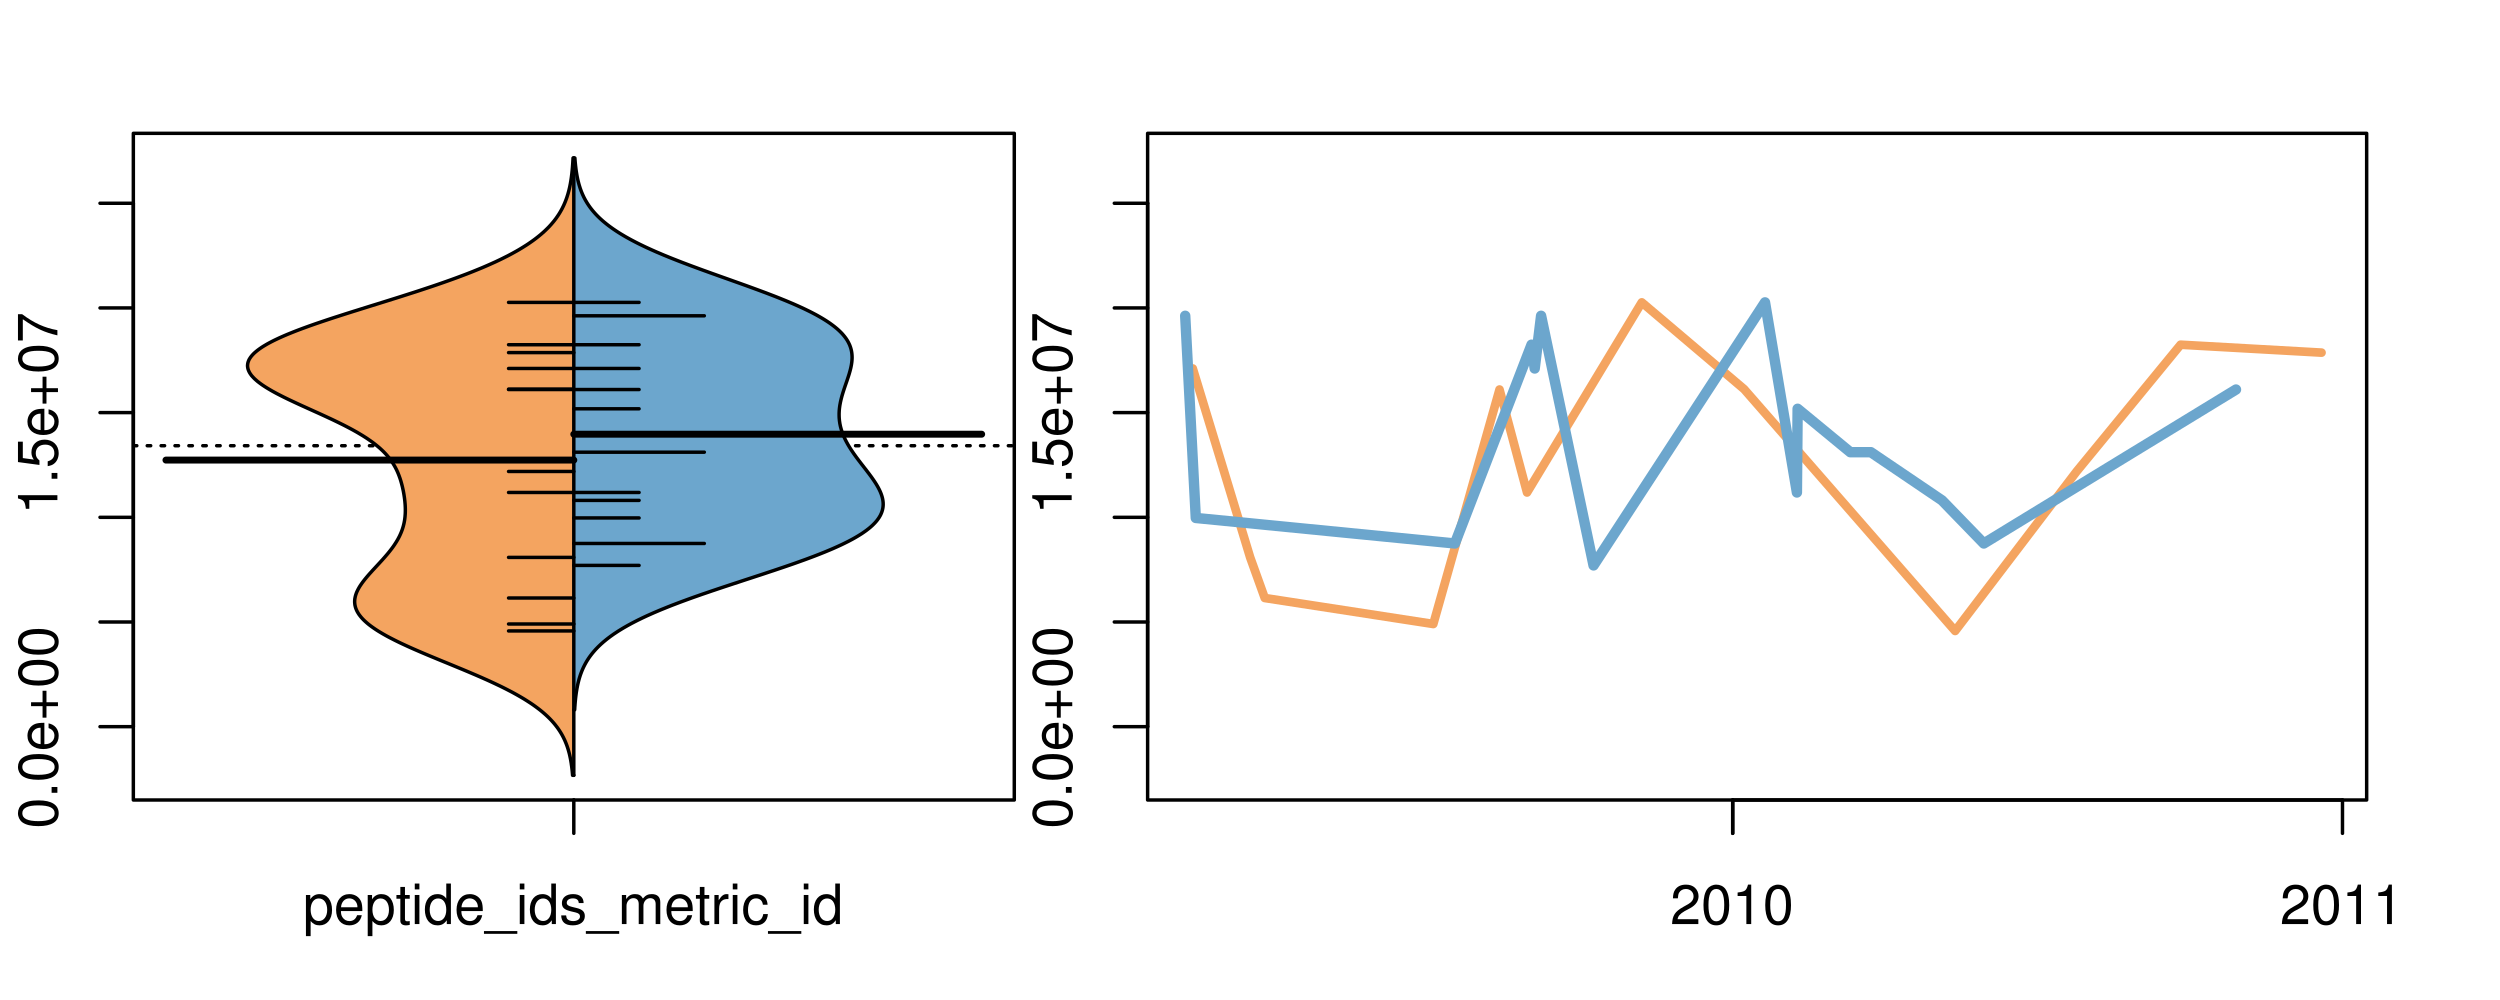 <?xml version="1.0" encoding="UTF-8"?>
<svg xmlns="http://www.w3.org/2000/svg" xmlns:xlink="http://www.w3.org/1999/xlink" width="540pt" height="216pt" viewBox="0 0 540 216" version="1.1">
<defs>
<g>
<symbol overflow="visible" id="glyph0-0">
<path style="stroke:none;" d="M -8.516 -3.297 C -8.516 -2.516 -8.156 -1.781 -7.578 -1.344 C -6.828 -0.797 -5.688 -0.516 -4.109 -0.516 C -1.25 -0.516 0.281 -1.469 0.281 -3.297 C 0.281 -5.094 -1.25 -6.078 -4.047 -6.078 C -5.703 -6.078 -6.797 -5.812 -7.578 -5.25 C -8.172 -4.812 -8.516 -4.109 -8.516 -3.297 Z M -7.578 -3.297 C -7.578 -4.438 -6.422 -5 -4.141 -5 C -1.734 -5 -0.594 -4.453 -0.594 -3.281 C -0.594 -2.156 -1.781 -1.594 -4.109 -1.594 C -6.438 -1.594 -7.578 -2.156 -7.578 -3.297 Z M -7.578 -3.297 "/>
</symbol>
<symbol overflow="visible" id="glyph0-1">
<path style="stroke:none;" d="M -1.25 -2.297 L -1.25 -1.047 L 0 -1.047 L 0 -2.297 Z M -1.25 -2.297 "/>
</symbol>
<symbol overflow="visible" id="glyph0-2">
<path style="stroke:none;" d="M -2.812 -6.156 C -3.766 -6.156 -4.344 -6.078 -4.812 -5.906 C -5.844 -5.5 -6.469 -4.531 -6.469 -3.359 C -6.469 -1.609 -5.125 -0.484 -3.062 -0.484 C -1 -0.484 0.281 -1.578 0.281 -3.344 C 0.281 -4.781 -0.547 -5.766 -1.906 -6.031 L -1.906 -5.016 C -1.078 -4.734 -0.641 -4.172 -0.641 -3.375 C -0.641 -2.734 -0.938 -2.203 -1.469 -1.859 C -1.828 -1.625 -2.188 -1.531 -2.812 -1.531 Z M -3.625 -1.547 C -4.781 -1.625 -5.547 -2.344 -5.547 -3.344 C -5.547 -4.328 -4.734 -5.094 -3.703 -5.094 C -3.672 -5.094 -3.641 -5.094 -3.625 -5.078 Z M -3.625 -1.547 "/>
</symbol>
<symbol overflow="visible" id="glyph0-3">
<path style="stroke:none;" d="M -3.203 -6.406 L -3.203 -3.922 L -5.688 -3.922 L -5.688 -3.078 L -3.203 -3.078 L -3.203 -0.594 L -2.359 -0.594 L -2.359 -3.078 L 0.125 -3.078 L 0.125 -3.922 L -2.359 -3.922 L -2.359 -6.406 Z M -3.203 -6.406 "/>
</symbol>
<symbol overflow="visible" id="glyph0-4">
<path style="stroke:none;" d="M -6.062 -3.109 L 0 -3.109 L 0 -4.156 L -8.516 -4.156 L -8.516 -3.469 C -7.203 -3.094 -7.016 -2.859 -6.812 -1.219 L -6.062 -1.219 Z M -6.062 -3.109 "/>
</symbol>
<symbol overflow="visible" id="glyph0-5">
<path style="stroke:none;" d="M -8.516 -5.719 L -8.516 -1.312 L -3.875 -0.688 L -3.875 -1.656 C -4.469 -2.141 -4.672 -2.562 -4.672 -3.219 C -4.672 -4.359 -3.891 -5.078 -2.625 -5.078 C -1.406 -5.078 -0.656 -4.375 -0.656 -3.219 C -0.656 -2.297 -1.125 -1.734 -2.094 -1.469 L -2.094 -0.422 C -1.391 -0.562 -1.062 -0.688 -0.75 -0.938 C -0.094 -1.422 0.281 -2.281 0.281 -3.234 C 0.281 -4.953 -0.969 -6.156 -2.766 -6.156 C -4.453 -6.156 -5.609 -5.047 -5.609 -3.406 C -5.609 -2.812 -5.453 -2.328 -5.094 -1.844 L -7.469 -2.172 L -7.469 -5.719 Z M -8.516 -5.719 "/>
</symbol>
<symbol overflow="visible" id="glyph0-6">
<path style="stroke:none;" d="M -8.516 -6.234 L -8.516 -0.547 L -7.469 -0.547 L -7.469 -5.141 C -4.578 -3.125 -2.797 -2.297 0 -1.656 L 0 -2.781 C -2.719 -3.25 -5.062 -4.312 -7.625 -6.234 Z M -8.516 -6.234 "/>
</symbol>
<symbol overflow="visible" id="glyph0-7">
<path style="stroke:none;" d="M -8.75 -5.938 L -8.75 -4.938 L -5.5 -4.938 C -6.125 -4.531 -6.469 -3.859 -6.469 -3.016 C -6.469 -1.375 -5.156 -0.312 -3.156 -0.312 C -1.031 -0.312 0.281 -1.359 0.281 -3.047 C 0.281 -3.906 -0.047 -4.516 -0.828 -5.047 L 0 -5.047 L 0 -5.938 Z M -5.531 -3.188 C -5.531 -4.266 -4.578 -4.938 -3.078 -4.938 C -1.625 -4.938 -0.656 -4.25 -0.656 -3.188 C -0.656 -2.094 -1.625 -1.359 -3.094 -1.359 C -4.562 -1.359 -5.531 -2.094 -5.531 -3.188 Z M -5.531 -3.188 "/>
</symbol>
<symbol overflow="visible" id="glyph0-8">
<path style="stroke:none;" d="M -6.281 -3.094 L -6.281 -2.047 L -7.266 -2.047 C -7.688 -2.047 -7.906 -2.297 -7.906 -2.75 C -7.906 -2.828 -7.906 -2.875 -7.891 -3.094 L -8.719 -3.094 C -8.766 -2.875 -8.781 -2.734 -8.781 -2.531 C -8.781 -1.609 -8.25 -1.062 -7.359 -1.062 L -6.281 -1.062 L -6.281 -0.219 L -5.469 -0.219 L -5.469 -1.062 L 0 -1.062 L 0 -2.047 L -5.469 -2.047 L -5.469 -3.094 Z M -6.281 -3.094 "/>
</symbol>
<symbol overflow="visible" id="glyph0-9">
<path style="stroke:none;" d="M 1.516 -6.938 L 1.516 0.266 L 2.109 0.266 L 2.109 -6.938 Z M 1.516 -6.938 "/>
</symbol>
<symbol overflow="visible" id="glyph0-10">
<path style="stroke:none;" d="M -6.469 -3.266 C -6.469 -1.5 -5.203 -0.438 -3.094 -0.438 C -0.984 -0.438 0.281 -1.484 0.281 -3.281 C 0.281 -5.047 -0.984 -6.125 -3.047 -6.125 C -5.219 -6.125 -6.469 -5.078 -6.469 -3.266 Z M -5.547 -3.281 C -5.547 -4.406 -4.625 -5.078 -3.062 -5.078 C -1.578 -5.078 -0.641 -4.375 -0.641 -3.281 C -0.641 -2.156 -1.578 -1.469 -3.094 -1.469 C -4.609 -1.469 -5.547 -2.156 -5.547 -3.281 Z M -5.547 -3.281 "/>
</symbol>
<symbol overflow="visible" id="glyph0-11">
<path style="stroke:none;" d="M -8.75 -1.828 L -8.75 -0.812 L 0 -0.812 L 0 -1.828 Z M -8.75 -1.828 "/>
</symbol>
<symbol overflow="visible" id="glyph0-12">
<path style="stroke:none;" d="M 0 -3.422 L -6.281 -5.828 L -6.281 -4.703 L -1.188 -2.922 L -6.281 -1.25 L -6.281 -0.125 L 0 -2.328 Z M 0 -3.422 "/>
</symbol>
<symbol overflow="visible" id="glyph0-13">
<path style="stroke:none;" d="M -0.594 -6.422 C -0.562 -6.312 -0.562 -6.266 -0.562 -6.203 C -0.562 -5.859 -0.75 -5.656 -1.062 -5.656 L -4.75 -5.656 C -5.875 -5.656 -6.469 -4.844 -6.469 -3.297 C -6.469 -2.391 -6.203 -1.625 -5.734 -1.219 C -5.406 -0.922 -5.047 -0.797 -4.422 -0.781 L -4.422 -1.781 C -5.203 -1.875 -5.547 -2.328 -5.547 -3.266 C -5.547 -4.156 -5.203 -4.672 -4.609 -4.672 L -4.344 -4.672 C -3.922 -4.672 -3.75 -4.422 -3.641 -3.625 C -3.469 -2.203 -3.422 -1.984 -3.266 -1.609 C -2.969 -0.875 -2.406 -0.5 -1.578 -0.5 C -0.438 -0.5 0.281 -1.297 0.281 -2.562 C 0.281 -3.359 0 -4 -0.641 -4.703 C -0.016 -4.781 0.281 -5.094 0.281 -5.734 C 0.281 -5.938 0.25 -6.094 0.172 -6.422 Z M -1.984 -4.672 C -1.641 -4.672 -1.438 -4.578 -1.156 -4.266 C -0.797 -3.859 -0.594 -3.375 -0.594 -2.781 C -0.594 -2 -0.969 -1.547 -1.609 -1.547 C -2.266 -1.547 -2.609 -1.984 -2.766 -3.062 C -2.906 -4.109 -2.953 -4.328 -3.109 -4.672 Z M -1.984 -4.672 "/>
</symbol>
<symbol overflow="visible" id="glyph0-14">
<path style="stroke:none;" d="M 0 -5.781 L -6.281 -5.781 L -6.281 -4.781 L -2.719 -4.781 C -1.438 -4.781 -0.594 -4.109 -0.594 -3.078 C -0.594 -2.281 -1.078 -1.781 -1.844 -1.781 L -6.281 -1.781 L -6.281 -0.781 L -1.438 -0.781 C -0.391 -0.781 0.281 -1.562 0.281 -2.781 C 0.281 -3.703 -0.047 -4.297 -0.875 -4.891 L 0 -4.891 Z M 0 -5.781 "/>
</symbol>
<symbol overflow="visible" id="glyph1-0">
<path style="stroke:none;" d="M 0.641 2.609 L 1.656 2.609 L 1.656 -0.656 C 2.188 -0.016 2.766 0.281 3.594 0.281 C 5.203 0.281 6.281 -1.031 6.281 -3.031 C 6.281 -5.141 5.25 -6.469 3.578 -6.469 C 2.719 -6.469 2.047 -6.078 1.578 -5.344 L 1.578 -6.281 L 0.641 -6.281 Z M 3.406 -5.531 C 4.516 -5.531 5.234 -4.562 5.234 -3.062 C 5.234 -1.625 4.5 -0.656 3.406 -0.656 C 2.359 -0.656 1.656 -1.625 1.656 -3.094 C 1.656 -4.578 2.359 -5.531 3.406 -5.531 Z M 3.406 -5.531 "/>
</symbol>
<symbol overflow="visible" id="glyph1-1">
<path style="stroke:none;" d="M 6.156 -2.812 C 6.156 -3.766 6.078 -4.344 5.906 -4.812 C 5.5 -5.844 4.531 -6.469 3.359 -6.469 C 1.609 -6.469 0.484 -5.125 0.484 -3.062 C 0.484 -1 1.578 0.281 3.344 0.281 C 4.781 0.281 5.766 -0.547 6.031 -1.906 L 5.016 -1.906 C 4.734 -1.078 4.172 -0.641 3.375 -0.641 C 2.734 -0.641 2.203 -0.938 1.859 -1.469 C 1.625 -1.828 1.531 -2.188 1.531 -2.812 Z M 1.547 -3.625 C 1.625 -4.781 2.344 -5.547 3.344 -5.547 C 4.328 -5.547 5.094 -4.734 5.094 -3.703 C 5.094 -3.672 5.094 -3.641 5.078 -3.625 Z M 1.547 -3.625 "/>
</symbol>
<symbol overflow="visible" id="glyph1-2">
<path style="stroke:none;" d="M 3.047 -6.281 L 2.016 -6.281 L 2.016 -8.016 L 1.016 -8.016 L 1.016 -6.281 L 0.172 -6.281 L 0.172 -5.469 L 1.016 -5.469 L 1.016 -0.719 C 1.016 -0.078 1.453 0.281 2.234 0.281 C 2.469 0.281 2.719 0.25 3.047 0.188 L 3.047 -0.641 C 2.922 -0.609 2.766 -0.594 2.562 -0.594 C 2.141 -0.594 2.016 -0.719 2.016 -1.156 L 2.016 -5.469 L 3.047 -5.469 Z M 3.047 -6.281 "/>
</symbol>
<symbol overflow="visible" id="glyph1-3">
<path style="stroke:none;" d="M 1.797 -6.281 L 0.797 -6.281 L 0.797 0 L 1.797 0 Z M 1.797 -8.75 L 0.797 -8.75 L 0.797 -7.484 L 1.797 -7.484 Z M 1.797 -8.75 "/>
</symbol>
<symbol overflow="visible" id="glyph1-4">
<path style="stroke:none;" d="M 5.938 -8.75 L 4.938 -8.75 L 4.938 -5.5 C 4.531 -6.125 3.859 -6.469 3.016 -6.469 C 1.375 -6.469 0.312 -5.156 0.312 -3.156 C 0.312 -1.031 1.359 0.281 3.047 0.281 C 3.906 0.281 4.516 -0.047 5.047 -0.828 L 5.047 0 L 5.938 0 Z M 3.188 -5.531 C 4.266 -5.531 4.938 -4.578 4.938 -3.078 C 4.938 -1.625 4.25 -0.656 3.188 -0.656 C 2.094 -0.656 1.359 -1.625 1.359 -3.094 C 1.359 -4.562 2.094 -5.531 3.188 -5.531 Z M 3.188 -5.531 "/>
</symbol>
<symbol overflow="visible" id="glyph1-5">
<path style="stroke:none;" d="M 6.938 1.516 L -0.266 1.516 L -0.266 2.109 L 6.938 2.109 Z M 6.938 1.516 "/>
</symbol>
<symbol overflow="visible" id="glyph1-6">
<path style="stroke:none;" d="M 5.25 -4.531 C 5.25 -5.766 4.422 -6.469 2.969 -6.469 C 1.516 -6.469 0.562 -5.719 0.562 -4.547 C 0.562 -3.562 1.062 -3.094 2.562 -2.734 L 3.484 -2.516 C 4.188 -2.344 4.469 -2.094 4.469 -1.625 C 4.469 -1.047 3.875 -0.641 3 -0.641 C 2.453 -0.641 2 -0.797 1.75 -1.062 C 1.594 -1.25 1.531 -1.422 1.469 -1.875 L 0.406 -1.875 C 0.453 -0.422 1.266 0.281 2.922 0.281 C 4.5 0.281 5.516 -0.5 5.516 -1.719 C 5.516 -2.656 4.984 -3.172 3.734 -3.469 L 2.766 -3.703 C 1.953 -3.891 1.609 -4.156 1.609 -4.594 C 1.609 -5.172 2.125 -5.547 2.938 -5.547 C 3.75 -5.547 4.172 -5.203 4.203 -4.531 Z M 5.25 -4.531 "/>
</symbol>
<symbol overflow="visible" id="glyph1-7">
<path style="stroke:none;" d="M 0.844 -6.281 L 0.844 0 L 1.844 0 L 1.844 -3.953 C 1.844 -4.859 2.516 -5.594 3.328 -5.594 C 4.062 -5.594 4.484 -5.141 4.484 -4.328 L 4.484 0 L 5.5 0 L 5.5 -3.953 C 5.5 -4.859 6.156 -5.594 6.969 -5.594 C 7.703 -5.594 8.141 -5.125 8.141 -4.328 L 8.141 0 L 9.141 0 L 9.141 -4.719 C 9.141 -5.844 8.5 -6.469 7.312 -6.469 C 6.484 -6.469 5.969 -6.219 5.391 -5.516 C 5.016 -6.188 4.516 -6.469 3.703 -6.469 C 2.859 -6.469 2.297 -6.156 1.766 -5.406 L 1.766 -6.281 Z M 0.844 -6.281 "/>
</symbol>
<symbol overflow="visible" id="glyph1-8">
<path style="stroke:none;" d="M 0.828 -6.281 L 0.828 0 L 1.844 0 L 1.844 -3.266 C 1.844 -4.156 2.062 -4.75 2.547 -5.094 C 2.859 -5.328 3.156 -5.406 3.859 -5.406 L 3.859 -6.438 C 3.688 -6.453 3.594 -6.469 3.469 -6.469 C 2.812 -6.469 2.328 -6.078 1.75 -5.141 L 1.75 -6.281 Z M 0.828 -6.281 "/>
</symbol>
<symbol overflow="visible" id="glyph1-9">
<path style="stroke:none;" d="M 5.656 -4.172 C 5.609 -4.781 5.469 -5.188 5.234 -5.531 C 4.797 -6.125 4.047 -6.469 3.172 -6.469 C 1.469 -6.469 0.375 -5.125 0.375 -3.031 C 0.375 -1.016 1.453 0.281 3.156 0.281 C 4.656 0.281 5.609 -0.625 5.719 -2.156 L 4.719 -2.156 C 4.547 -1.156 4.031 -0.641 3.188 -0.641 C 2.078 -0.641 1.422 -1.547 1.422 -3.031 C 1.422 -4.609 2.062 -5.547 3.156 -5.547 C 4 -5.547 4.531 -5.047 4.641 -4.172 Z M 5.656 -4.172 "/>
</symbol>
<symbol overflow="visible" id="glyph1-10">
<path style="stroke:none;" d="M 6.078 -1.047 L 1.594 -1.047 C 1.703 -1.734 2.094 -2.188 3.125 -2.797 L 4.328 -3.438 C 5.516 -4.094 6.125 -4.969 6.125 -6.016 C 6.125 -6.719 5.844 -7.375 5.344 -7.844 C 4.844 -8.297 4.219 -8.516 3.406 -8.516 C 2.328 -8.516 1.531 -8.125 1.062 -7.406 C 0.75 -6.953 0.625 -6.422 0.594 -5.562 L 1.656 -5.562 C 1.688 -6.125 1.766 -6.484 1.906 -6.75 C 2.188 -7.266 2.734 -7.578 3.375 -7.578 C 4.328 -7.578 5.047 -6.906 5.047 -5.984 C 5.047 -5.312 4.656 -4.734 3.906 -4.312 L 2.797 -3.688 C 1.016 -2.672 0.5 -1.875 0.406 0 L 6.078 0 Z M 6.078 -1.047 "/>
</symbol>
<symbol overflow="visible" id="glyph1-11">
<path style="stroke:none;" d="M 3.297 -8.516 C 2.516 -8.516 1.781 -8.156 1.344 -7.578 C 0.797 -6.828 0.516 -5.688 0.516 -4.109 C 0.516 -1.25 1.469 0.281 3.297 0.281 C 5.094 0.281 6.078 -1.25 6.078 -4.047 C 6.078 -5.703 5.812 -6.797 5.25 -7.578 C 4.812 -8.172 4.109 -8.516 3.297 -8.516 Z M 3.297 -7.578 C 4.438 -7.578 5 -6.422 5 -4.141 C 5 -1.734 4.453 -0.594 3.281 -0.594 C 2.156 -0.594 1.594 -1.781 1.594 -4.109 C 1.594 -6.438 2.156 -7.578 3.297 -7.578 Z M 3.297 -7.578 "/>
</symbol>
<symbol overflow="visible" id="glyph1-12">
<path style="stroke:none;" d="M 3.109 -6.062 L 3.109 0 L 4.156 0 L 4.156 -8.516 L 3.469 -8.516 C 3.094 -7.203 2.859 -7.016 1.219 -6.812 L 1.219 -6.062 Z M 3.109 -6.062 "/>
</symbol>
</g>
<clipPath id="clip1">
  <path d="M 28.801 28.801 L 220.086 28.801 L 220.086 173.801 L 28.801 173.801 Z M 28.801 28.801 "/>
</clipPath>
<clipPath id="clip2">
  <path d="M 247.887 28.801 L 512.199 28.801 L 512.199 173.801 L 247.887 173.801 Z M 247.887 28.801 "/>
</clipPath>
<clipPath id="clip3">
  <path d="M 233.484 14.398 L 526.598 14.398 L 526.598 188.199 L 233.484 188.199 Z M 233.484 14.398 "/>
</clipPath>
<clipPath id="clip4">
  <path d="M 247.887 28.801 L 512.199 28.801 L 512.199 173.801 L 247.887 173.801 Z M 247.887 28.801 "/>
</clipPath>
</defs>
<g id="surface731">
<path style="fill:none;stroke-width:0.75;stroke-linecap:round;stroke-linejoin:round;stroke:rgb(0%,0%,0%);stroke-opacity:1;stroke-miterlimit:10;" d="M 28.801 172.801 L 219.086 172.801 L 219.086 28.801 L 28.801 28.801 L 28.801 172.801 "/>
<path style="fill:none;stroke-width:0.75;stroke-linecap:round;stroke-linejoin:round;stroke:rgb(0%,0%,0%);stroke-opacity:1;stroke-miterlimit:10;" d="M 28.801 156.961 L 28.801 43.902 "/>
<path style="fill:none;stroke-width:0.75;stroke-linecap:round;stroke-linejoin:round;stroke:rgb(0%,0%,0%);stroke-opacity:1;stroke-miterlimit:10;" d="M 28.801 156.961 L 21.602 156.961 "/>
<path style="fill:none;stroke-width:0.75;stroke-linecap:round;stroke-linejoin:round;stroke:rgb(0%,0%,0%);stroke-opacity:1;stroke-miterlimit:10;" d="M 28.801 134.348 L 21.602 134.348 "/>
<path style="fill:none;stroke-width:0.75;stroke-linecap:round;stroke-linejoin:round;stroke:rgb(0%,0%,0%);stroke-opacity:1;stroke-miterlimit:10;" d="M 28.801 111.738 L 21.602 111.738 "/>
<path style="fill:none;stroke-width:0.75;stroke-linecap:round;stroke-linejoin:round;stroke:rgb(0%,0%,0%);stroke-opacity:1;stroke-miterlimit:10;" d="M 28.801 89.125 L 21.602 89.125 "/>
<path style="fill:none;stroke-width:0.75;stroke-linecap:round;stroke-linejoin:round;stroke:rgb(0%,0%,0%);stroke-opacity:1;stroke-miterlimit:10;" d="M 28.801 66.516 L 21.602 66.516 "/>
<path style="fill:none;stroke-width:0.75;stroke-linecap:round;stroke-linejoin:round;stroke:rgb(0%,0%,0%);stroke-opacity:1;stroke-miterlimit:10;" d="M 28.801 43.902 L 21.602 43.902 "/>
<g style="fill:rgb(0%,0%,0%);fill-opacity:1;">
  <use xlink:href="#glyph0-0" x="12.396" y="178.961"/>
  <use xlink:href="#glyph0-1" x="12.396" y="172.289"/>
  <use xlink:href="#glyph0-0" x="12.396" y="168.953"/>
  <use xlink:href="#glyph0-2" x="12.396" y="162.281"/>
  <use xlink:href="#glyph0-3" x="12.396" y="155.609"/>
  <use xlink:href="#glyph0-0" x="12.396" y="148.602"/>
  <use xlink:href="#glyph0-0" x="12.396" y="141.93"/>
</g>
<g style="fill:rgb(0%,0%,0%);fill-opacity:1;">
  <use xlink:href="#glyph0-4" x="12.396" y="111.125"/>
  <use xlink:href="#glyph0-1" x="12.396" y="104.453"/>
  <use xlink:href="#glyph0-5" x="12.396" y="101.117"/>
  <use xlink:href="#glyph0-2" x="12.396" y="94.445"/>
  <use xlink:href="#glyph0-3" x="12.396" y="87.773"/>
  <use xlink:href="#glyph0-0" x="12.396" y="80.766"/>
  <use xlink:href="#glyph0-6" x="12.396" y="74.094"/>
</g>
<path style="fill:none;stroke-width:0.75;stroke-linecap:round;stroke-linejoin:round;stroke:rgb(0%,0%,0%);stroke-opacity:1;stroke-miterlimit:10;" d="M 123.941 172.801 L 123.941 172.801 "/>
<path style="fill:none;stroke-width:0.75;stroke-linecap:round;stroke-linejoin:round;stroke:rgb(0%,0%,0%);stroke-opacity:1;stroke-miterlimit:10;" d="M 123.941 172.801 L 123.941 180 "/>
<g style="fill:rgb(0%,0%,0%);fill-opacity:1;">
  <use xlink:href="#glyph1-0" x="65.441" y="199.596"/>
  <use xlink:href="#glyph1-1" x="72.113" y="199.596"/>
  <use xlink:href="#glyph1-0" x="78.785" y="199.596"/>
  <use xlink:href="#glyph1-2" x="85.457" y="199.596"/>
  <use xlink:href="#glyph1-3" x="88.793" y="199.596"/>
  <use xlink:href="#glyph1-4" x="91.457" y="199.596"/>
  <use xlink:href="#glyph1-1" x="98.129" y="199.596"/>
  <use xlink:href="#glyph1-5" x="104.801" y="199.596"/>
  <use xlink:href="#glyph1-3" x="111.473" y="199.596"/>
  <use xlink:href="#glyph1-4" x="114.137" y="199.596"/>
  <use xlink:href="#glyph1-6" x="120.809" y="199.596"/>
  <use xlink:href="#glyph1-5" x="126.809" y="199.596"/>
  <use xlink:href="#glyph1-7" x="133.48" y="199.596"/>
  <use xlink:href="#glyph1-1" x="143.477" y="199.596"/>
  <use xlink:href="#glyph1-2" x="150.148" y="199.596"/>
  <use xlink:href="#glyph1-8" x="153.484" y="199.596"/>
  <use xlink:href="#glyph1-3" x="157.48" y="199.596"/>
  <use xlink:href="#glyph1-9" x="160.145" y="199.596"/>
  <use xlink:href="#glyph1-5" x="166.145" y="199.596"/>
  <use xlink:href="#glyph1-3" x="172.816" y="199.596"/>
  <use xlink:href="#glyph1-4" x="175.48" y="199.596"/>
</g>
<g clip-path="url(#clip1)" clip-rule="nonzero">
<path style="fill:none;stroke-width:0.75;stroke-linecap:round;stroke-linejoin:round;stroke:rgb(0%,0%,0%);stroke-opacity:1;stroke-dasharray:0.75,2.25;stroke-miterlimit:10;" d="M 28.801 96.273 L 219.086 96.273 "/>
<path style=" stroke:none;fill-rule:nonzero;fill:rgb(95.686%,64.314%,37.647%);fill-opacity:1;" d="M 123.941 34.133 L 123.777 34.133 L 123.766 34.395 L 123.734 34.918 L 123.719 35.176 L 123.703 35.438 L 123.645 36.223 L 123.621 36.48 L 123.598 36.742 L 123.543 37.266 L 123.516 37.523 L 123.484 37.785 L 123.449 38.047 L 123.418 38.309 L 123.379 38.57 L 123.34 38.828 L 123.301 39.09 L 123.254 39.352 L 123.211 39.613 L 123.16 39.875 L 123.109 40.133 L 123.055 40.395 L 122.996 40.656 L 122.871 41.18 L 122.801 41.438 L 122.73 41.699 L 122.656 41.961 L 122.492 42.484 L 122.406 42.742 L 122.312 43.004 L 122.215 43.266 L 122.113 43.527 L 122.008 43.789 L 121.895 44.047 L 121.781 44.309 L 121.656 44.57 L 121.398 45.094 L 121.254 45.352 L 121.109 45.613 L 120.957 45.875 L 120.797 46.137 L 120.633 46.398 L 120.457 46.656 L 120.277 46.918 L 120.094 47.18 L 119.695 47.703 L 119.484 47.961 L 119.039 48.484 L 118.801 48.746 L 118.559 49.008 L 118.305 49.266 L 118.039 49.527 L 117.77 49.789 L 117.488 50.051 L 117.195 50.312 L 116.898 50.57 L 116.586 50.832 L 116.266 51.094 L 115.934 51.355 L 115.594 51.617 L 115.246 51.875 L 114.879 52.137 L 114.508 52.398 L 114.125 52.66 L 113.727 52.922 L 113.32 53.18 L 112.902 53.441 L 112.473 53.703 L 112.035 53.965 L 111.578 54.227 L 111.117 54.484 L 110.641 54.746 L 110.152 55.008 L 109.66 55.27 L 108.621 55.789 L 108.09 56.051 L 107.543 56.312 L 106.988 56.574 L 106.414 56.832 L 105.832 57.094 L 105.242 57.355 L 104.637 57.617 L 104.023 57.879 L 103.395 58.137 L 102.754 58.398 L 102.109 58.66 L 101.445 58.922 L 100.773 59.184 L 100.094 59.441 L 99.398 59.703 L 98.699 59.965 L 97.984 60.227 L 97.262 60.488 L 96.535 60.746 L 95.793 61.008 L 95.043 61.27 L 94.285 61.531 L 93.516 61.793 L 92.746 62.051 L 91.961 62.312 L 91.172 62.574 L 90.379 62.836 L 89.574 63.098 L 88.77 63.355 L 87.137 63.879 L 86.316 64.141 L 85.488 64.402 L 84.66 64.66 L 83.828 64.922 L 81.32 65.707 L 80.48 65.965 L 77.973 66.75 L 77.141 67.012 L 76.309 67.27 L 74.66 67.793 L 73.844 68.055 L 73.035 68.316 L 72.23 68.574 L 71.43 68.836 L 70.645 69.098 L 69.863 69.359 L 69.09 69.621 L 68.332 69.879 L 67.582 70.141 L 66.844 70.402 L 66.121 70.664 L 65.402 70.926 L 64.711 71.184 L 64.027 71.445 L 63.359 71.707 L 62.711 71.969 L 62.07 72.23 L 61.461 72.488 L 60.863 72.75 L 60.281 73.012 L 59.727 73.273 L 59.188 73.531 L 58.672 73.793 L 58.176 74.055 L 57.699 74.316 L 57.254 74.578 L 56.824 74.836 L 56.422 75.098 L 56.047 75.359 L 55.688 75.621 L 55.363 75.883 L 55.059 76.141 L 54.777 76.402 L 54.531 76.664 L 54.305 76.926 L 54.105 77.188 L 53.938 77.445 L 53.785 77.707 L 53.676 77.969 L 53.582 78.23 L 53.516 78.492 L 53.484 78.75 L 53.465 79.012 L 53.488 79.273 L 53.531 79.535 L 53.598 79.797 L 53.699 80.055 L 53.816 80.316 L 53.961 80.578 L 54.137 80.84 L 54.324 81.102 L 54.551 81.359 L 54.793 81.621 L 55.059 81.883 L 55.352 82.145 L 55.656 82.406 L 55.992 82.664 L 56.344 82.926 L 56.715 83.188 L 57.109 83.449 L 57.516 83.711 L 57.941 83.969 L 58.383 84.23 L 58.836 84.492 L 59.312 84.754 L 59.797 85.016 L 60.297 85.273 L 60.809 85.535 L 61.328 85.797 L 61.863 86.059 L 62.402 86.32 L 62.949 86.578 L 63.504 86.84 L 64.066 87.102 L 64.633 87.363 L 65.203 87.625 L 65.777 87.883 L 66.352 88.145 L 68.086 88.93 L 68.66 89.188 L 69.234 89.449 L 70.375 89.973 L 70.934 90.234 L 71.492 90.492 L 72.043 90.754 L 72.586 91.016 L 73.125 91.277 L 73.652 91.539 L 74.176 91.797 L 74.688 92.059 L 75.188 92.32 L 75.684 92.582 L 76.164 92.84 L 76.633 93.102 L 77.098 93.363 L 77.543 93.625 L 77.98 93.887 L 78.406 94.145 L 78.816 94.406 L 79.223 94.668 L 79.605 94.93 L 79.984 95.191 L 80.348 95.449 L 80.699 95.711 L 81.039 95.973 L 81.363 96.234 L 81.68 96.496 L 81.984 96.754 L 82.27 97.016 L 82.551 97.277 L 82.82 97.539 L 83.074 97.801 L 83.32 98.059 L 83.555 98.32 L 83.777 98.582 L 83.992 98.844 L 84.195 99.105 L 84.391 99.363 L 84.574 99.625 L 84.75 99.887 L 84.918 100.148 L 85.074 100.41 L 85.227 100.668 L 85.371 100.93 L 85.508 101.191 L 85.641 101.453 L 85.762 101.715 L 85.879 101.973 L 85.988 102.234 L 86.094 102.496 L 86.195 102.758 L 86.289 103.02 L 86.383 103.277 L 86.469 103.539 L 86.551 103.801 L 86.629 104.062 L 86.703 104.324 L 86.773 104.582 L 86.906 105.105 L 87.023 105.629 L 87.078 105.887 L 87.133 106.148 L 87.227 106.672 L 87.27 106.934 L 87.309 107.191 L 87.348 107.453 L 87.383 107.715 L 87.445 108.238 L 87.469 108.496 L 87.492 108.758 L 87.512 109.02 L 87.527 109.281 L 87.539 109.543 L 87.547 109.801 L 87.551 110.062 L 87.551 110.324 L 87.547 110.586 L 87.539 110.844 L 87.523 111.105 L 87.484 111.629 L 87.453 111.891 L 87.422 112.148 L 87.383 112.41 L 87.336 112.672 L 87.285 112.934 L 87.227 113.195 L 87.164 113.453 L 87.094 113.715 L 87.016 113.977 L 86.934 114.238 L 86.844 114.5 L 86.746 114.758 L 86.645 115.02 L 86.531 115.281 L 86.414 115.543 L 86.293 115.805 L 86.16 116.062 L 86.023 116.324 L 85.879 116.586 L 85.566 117.109 L 85.398 117.367 L 85.23 117.629 L 85.051 117.891 L 84.867 118.152 L 84.676 118.414 L 84.48 118.672 L 84.277 118.934 L 84.07 119.195 L 83.859 119.457 L 83.641 119.719 L 83.418 119.977 L 83.195 120.238 L 82.734 120.762 L 82.5 121.023 L 82.262 121.281 L 82.023 121.543 L 81.297 122.328 L 81.059 122.586 L 80.574 123.109 L 80.336 123.371 L 80.102 123.633 L 79.867 123.891 L 79.637 124.152 L 79.41 124.414 L 79.188 124.676 L 78.973 124.938 L 78.762 125.195 L 78.559 125.457 L 78.359 125.719 L 78.168 125.98 L 77.988 126.242 L 77.812 126.5 L 77.648 126.762 L 77.496 127.023 L 77.352 127.285 L 77.223 127.547 L 77.098 127.805 L 76.988 128.066 L 76.895 128.328 L 76.809 128.59 L 76.742 128.848 L 76.688 129.109 L 76.641 129.371 L 76.617 129.633 L 76.605 129.895 L 76.609 130.152 L 76.633 130.414 L 76.664 130.676 L 76.723 130.938 L 76.789 131.199 L 76.875 131.457 L 76.984 131.719 L 77.102 131.98 L 77.242 132.242 L 77.402 132.504 L 77.57 132.762 L 77.77 133.023 L 77.977 133.285 L 78.207 133.547 L 78.453 133.809 L 78.715 134.066 L 79 134.328 L 79.297 134.59 L 79.613 134.852 L 79.949 135.113 L 80.297 135.371 L 80.668 135.633 L 81.051 135.895 L 81.449 136.156 L 81.867 136.418 L 82.297 136.676 L 82.742 136.938 L 83.203 137.199 L 83.676 137.461 L 84.168 137.723 L 84.668 137.98 L 85.18 138.242 L 85.707 138.504 L 86.242 138.766 L 86.789 139.027 L 87.348 139.285 L 87.914 139.547 L 88.492 139.809 L 89.078 140.07 L 89.672 140.332 L 90.27 140.59 L 90.875 140.852 L 91.488 141.113 L 92.73 141.637 L 93.355 141.895 L 93.984 142.156 L 95.25 142.68 L 95.887 142.941 L 96.52 143.199 L 97.156 143.461 L 99.055 144.246 L 99.684 144.504 L 100.312 144.766 L 100.934 145.027 L 101.551 145.289 L 102.164 145.551 L 102.773 145.809 L 103.977 146.332 L 104.562 146.594 L 105.148 146.852 L 105.723 147.113 L 106.289 147.375 L 106.852 147.637 L 107.402 147.898 L 107.945 148.156 L 108.48 148.418 L 109.004 148.68 L 109.52 148.941 L 110.023 149.203 L 110.52 149.461 L 111.004 149.723 L 111.477 149.984 L 111.941 150.246 L 112.395 150.508 L 112.836 150.766 L 113.27 151.027 L 113.688 151.289 L 114.098 151.551 L 114.5 151.812 L 114.887 152.07 L 115.266 152.332 L 115.629 152.594 L 115.984 152.855 L 116.332 153.117 L 116.664 153.375 L 116.988 153.637 L 117.301 153.898 L 117.602 154.16 L 117.898 154.422 L 118.176 154.68 L 118.449 154.941 L 118.715 155.203 L 118.965 155.465 L 119.211 155.727 L 119.441 155.984 L 119.668 156.246 L 119.887 156.508 L 120.293 157.031 L 120.484 157.289 L 120.664 157.551 L 120.84 157.812 L 121.008 158.074 L 121.168 158.336 L 121.32 158.594 L 121.465 158.855 L 121.605 159.117 L 121.738 159.379 L 121.863 159.641 L 121.988 159.898 L 122.207 160.422 L 122.312 160.684 L 122.41 160.945 L 122.504 161.203 L 122.676 161.727 L 122.754 161.988 L 122.828 162.25 L 122.898 162.508 L 122.969 162.77 L 123.031 163.031 L 123.09 163.293 L 123.145 163.555 L 123.199 163.812 L 123.25 164.074 L 123.297 164.336 L 123.34 164.598 L 123.383 164.855 L 123.418 165.117 L 123.457 165.379 L 123.492 165.641 L 123.523 165.902 L 123.555 166.16 L 123.609 166.684 L 123.656 167.207 L 123.676 167.465 L 123.941 167.465 Z M 123.941 34.133 "/>
<path style="fill:none;stroke-width:0.75;stroke-linecap:round;stroke-linejoin:round;stroke:rgb(0%,0%,0%);stroke-opacity:1;stroke-miterlimit:10;" d="M 123.941 34.133 L 123.777 34.133 L 123.766 34.395 L 123.734 34.918 L 123.719 35.176 L 123.703 35.438 L 123.645 36.223 L 123.621 36.48 L 123.598 36.742 L 123.543 37.266 L 123.516 37.523 L 123.484 37.785 L 123.449 38.047 L 123.418 38.309 L 123.379 38.57 L 123.34 38.828 L 123.301 39.09 L 123.254 39.352 L 123.211 39.613 L 123.16 39.875 L 123.109 40.133 L 123.055 40.395 L 122.996 40.656 L 122.871 41.18 L 122.801 41.438 L 122.73 41.699 L 122.656 41.961 L 122.492 42.484 L 122.406 42.742 L 122.312 43.004 L 122.215 43.266 L 122.113 43.527 L 122.008 43.789 L 121.895 44.047 L 121.781 44.309 L 121.656 44.57 L 121.398 45.094 L 121.254 45.352 L 121.109 45.613 L 120.957 45.875 L 120.797 46.137 L 120.633 46.398 L 120.457 46.656 L 120.277 46.918 L 120.094 47.18 L 119.695 47.703 L 119.484 47.961 L 119.039 48.484 L 118.801 48.746 L 118.559 49.008 L 118.305 49.266 L 118.039 49.527 L 117.77 49.789 L 117.488 50.051 L 117.195 50.312 L 116.898 50.57 L 116.586 50.832 L 116.266 51.094 L 115.934 51.355 L 115.594 51.617 L 115.246 51.875 L 114.879 52.137 L 114.508 52.398 L 114.125 52.66 L 113.727 52.922 L 113.32 53.18 L 112.902 53.441 L 112.473 53.703 L 112.035 53.965 L 111.578 54.227 L 111.117 54.484 L 110.641 54.746 L 110.152 55.008 L 109.66 55.27 L 108.621 55.789 L 108.09 56.051 L 107.543 56.312 L 106.988 56.574 L 106.414 56.832 L 105.832 57.094 L 105.242 57.355 L 104.637 57.617 L 104.023 57.879 L 103.395 58.137 L 102.754 58.398 L 102.109 58.66 L 101.445 58.922 L 100.773 59.184 L 100.094 59.441 L 99.398 59.703 L 98.699 59.965 L 97.984 60.227 L 97.262 60.488 L 96.535 60.746 L 95.793 61.008 L 95.043 61.27 L 94.285 61.531 L 93.516 61.793 L 92.746 62.051 L 91.961 62.312 L 91.172 62.574 L 90.379 62.836 L 89.574 63.098 L 88.77 63.355 L 87.137 63.879 L 86.316 64.141 L 85.488 64.402 L 84.66 64.66 L 83.828 64.922 L 81.32 65.707 L 80.48 65.965 L 77.973 66.75 L 77.141 67.012 L 76.309 67.27 L 74.66 67.793 L 73.844 68.055 L 73.035 68.316 L 72.23 68.574 L 71.43 68.836 L 70.645 69.098 L 69.863 69.359 L 69.09 69.621 L 68.332 69.879 L 67.582 70.141 L 66.844 70.402 L 66.121 70.664 L 65.402 70.926 L 64.711 71.184 L 64.027 71.445 L 63.359 71.707 L 62.711 71.969 L 62.07 72.23 L 61.461 72.488 L 60.863 72.75 L 60.281 73.012 L 59.727 73.273 L 59.188 73.531 L 58.672 73.793 L 58.176 74.055 L 57.699 74.316 L 57.254 74.578 L 56.824 74.836 L 56.422 75.098 L 56.047 75.359 L 55.688 75.621 L 55.363 75.883 L 55.059 76.141 L 54.777 76.402 L 54.531 76.664 L 54.305 76.926 L 54.105 77.188 L 53.938 77.445 L 53.785 77.707 L 53.676 77.969 L 53.582 78.23 L 53.516 78.492 L 53.484 78.75 L 53.465 79.012 L 53.488 79.273 L 53.531 79.535 L 53.598 79.797 L 53.699 80.055 L 53.816 80.316 L 53.961 80.578 L 54.137 80.84 L 54.324 81.102 L 54.551 81.359 L 54.793 81.621 L 55.059 81.883 L 55.352 82.145 L 55.656 82.406 L 55.992 82.664 L 56.344 82.926 L 56.715 83.188 L 57.109 83.449 L 57.516 83.711 L 57.941 83.969 L 58.383 84.23 L 58.836 84.492 L 59.312 84.754 L 59.797 85.016 L 60.297 85.273 L 60.809 85.535 L 61.328 85.797 L 61.863 86.059 L 62.402 86.32 L 62.949 86.578 L 63.504 86.84 L 64.066 87.102 L 64.633 87.363 L 65.203 87.625 L 65.777 87.883 L 66.352 88.145 L 68.086 88.93 L 68.66 89.188 L 69.234 89.449 L 70.375 89.973 L 70.934 90.234 L 71.492 90.492 L 72.043 90.754 L 72.586 91.016 L 73.125 91.277 L 73.652 91.539 L 74.176 91.797 L 74.688 92.059 L 75.188 92.32 L 75.684 92.582 L 76.164 92.84 L 76.633 93.102 L 77.098 93.363 L 77.543 93.625 L 77.98 93.887 L 78.406 94.145 L 78.816 94.406 L 79.223 94.668 L 79.605 94.93 L 79.984 95.191 L 80.348 95.449 L 80.699 95.711 L 81.039 95.973 L 81.363 96.234 L 81.68 96.496 L 81.984 96.754 L 82.27 97.016 L 82.551 97.277 L 82.82 97.539 L 83.074 97.801 L 83.32 98.059 L 83.555 98.32 L 83.777 98.582 L 83.992 98.844 L 84.195 99.105 L 84.391 99.363 L 84.574 99.625 L 84.75 99.887 L 84.918 100.148 L 85.074 100.41 L 85.227 100.668 L 85.371 100.93 L 85.508 101.191 L 85.641 101.453 L 85.762 101.715 L 85.879 101.973 L 85.988 102.234 L 86.094 102.496 L 86.195 102.758 L 86.289 103.02 L 86.383 103.277 L 86.469 103.539 L 86.551 103.801 L 86.629 104.062 L 86.703 104.324 L 86.773 104.582 L 86.906 105.105 L 87.023 105.629 L 87.078 105.887 L 87.133 106.148 L 87.227 106.672 L 87.27 106.934 L 87.309 107.191 L 87.348 107.453 L 87.383 107.715 L 87.445 108.238 L 87.469 108.496 L 87.492 108.758 L 87.512 109.02 L 87.527 109.281 L 87.539 109.543 L 87.547 109.801 L 87.551 110.062 L 87.551 110.324 L 87.547 110.586 L 87.539 110.844 L 87.523 111.105 L 87.484 111.629 L 87.453 111.891 L 87.422 112.148 L 87.383 112.41 L 87.336 112.672 L 87.285 112.934 L 87.227 113.195 L 87.164 113.453 L 87.094 113.715 L 87.016 113.977 L 86.934 114.238 L 86.844 114.5 L 86.746 114.758 L 86.645 115.02 L 86.531 115.281 L 86.414 115.543 L 86.293 115.805 L 86.16 116.062 L 86.023 116.324 L 85.879 116.586 L 85.566 117.109 L 85.398 117.367 L 85.23 117.629 L 85.051 117.891 L 84.867 118.152 L 84.676 118.414 L 84.48 118.672 L 84.277 118.934 L 84.07 119.195 L 83.859 119.457 L 83.641 119.719 L 83.418 119.977 L 83.195 120.238 L 82.734 120.762 L 82.5 121.023 L 82.262 121.281 L 82.023 121.543 L 81.297 122.328 L 81.059 122.586 L 80.574 123.109 L 80.336 123.371 L 80.102 123.633 L 79.867 123.891 L 79.637 124.152 L 79.41 124.414 L 79.188 124.676 L 78.973 124.938 L 78.762 125.195 L 78.559 125.457 L 78.359 125.719 L 78.168 125.98 L 77.988 126.242 L 77.812 126.5 L 77.648 126.762 L 77.496 127.023 L 77.352 127.285 L 77.223 127.547 L 77.098 127.805 L 76.988 128.066 L 76.895 128.328 L 76.809 128.59 L 76.742 128.848 L 76.688 129.109 L 76.641 129.371 L 76.617 129.633 L 76.605 129.895 L 76.609 130.152 L 76.633 130.414 L 76.664 130.676 L 76.723 130.938 L 76.789 131.199 L 76.875 131.457 L 76.984 131.719 L 77.102 131.98 L 77.242 132.242 L 77.402 132.504 L 77.57 132.762 L 77.77 133.023 L 77.977 133.285 L 78.207 133.547 L 78.453 133.809 L 78.715 134.066 L 79 134.328 L 79.297 134.59 L 79.613 134.852 L 79.949 135.113 L 80.297 135.371 L 80.668 135.633 L 81.051 135.895 L 81.449 136.156 L 81.867 136.418 L 82.297 136.676 L 82.742 136.938 L 83.203 137.199 L 83.676 137.461 L 84.168 137.723 L 84.668 137.98 L 85.18 138.242 L 85.707 138.504 L 86.242 138.766 L 86.789 139.027 L 87.348 139.285 L 87.914 139.547 L 88.492 139.809 L 89.078 140.07 L 89.672 140.332 L 90.27 140.59 L 90.875 140.852 L 91.488 141.113 L 92.73 141.637 L 93.355 141.895 L 93.984 142.156 L 95.25 142.68 L 95.887 142.941 L 96.52 143.199 L 97.156 143.461 L 99.055 144.246 L 99.684 144.504 L 100.312 144.766 L 100.934 145.027 L 101.551 145.289 L 102.164 145.551 L 102.773 145.809 L 103.977 146.332 L 104.562 146.594 L 105.148 146.852 L 105.723 147.113 L 106.289 147.375 L 106.852 147.637 L 107.402 147.898 L 107.945 148.156 L 108.48 148.418 L 109.004 148.68 L 109.52 148.941 L 110.023 149.203 L 110.52 149.461 L 111.004 149.723 L 111.477 149.984 L 111.941 150.246 L 112.395 150.508 L 112.836 150.766 L 113.27 151.027 L 113.688 151.289 L 114.098 151.551 L 114.5 151.812 L 114.887 152.07 L 115.266 152.332 L 115.629 152.594 L 115.984 152.855 L 116.332 153.117 L 116.664 153.375 L 116.988 153.637 L 117.301 153.898 L 117.602 154.16 L 117.898 154.422 L 118.176 154.68 L 118.449 154.941 L 118.715 155.203 L 118.965 155.465 L 119.211 155.727 L 119.441 155.984 L 119.668 156.246 L 119.887 156.508 L 120.293 157.031 L 120.484 157.289 L 120.664 157.551 L 120.84 157.812 L 121.008 158.074 L 121.168 158.336 L 121.32 158.594 L 121.465 158.855 L 121.605 159.117 L 121.738 159.379 L 121.863 159.641 L 121.988 159.898 L 122.207 160.422 L 122.312 160.684 L 122.41 160.945 L 122.504 161.203 L 122.676 161.727 L 122.754 161.988 L 122.828 162.25 L 122.898 162.508 L 122.969 162.77 L 123.031 163.031 L 123.09 163.293 L 123.145 163.555 L 123.199 163.812 L 123.25 164.074 L 123.297 164.336 L 123.34 164.598 L 123.383 164.855 L 123.418 165.117 L 123.457 165.379 L 123.492 165.641 L 123.523 165.902 L 123.555 166.16 L 123.609 166.684 L 123.656 167.207 L 123.676 167.465 L 123.941 167.465 "/>
<path style=" stroke:none;fill-rule:nonzero;fill:rgb(42.353%,65.098%,80.392%);fill-opacity:1;" d="M 123.941 153.312 L 124.125 153.312 L 124.141 153.078 L 124.152 152.844 L 124.168 152.613 L 124.188 152.379 L 124.203 152.145 L 124.223 151.914 L 124.262 151.445 L 124.285 151.215 L 124.332 150.746 L 124.359 150.512 L 124.387 150.281 L 124.449 149.812 L 124.48 149.582 L 124.516 149.348 L 124.594 148.879 L 124.633 148.648 L 124.68 148.414 L 124.723 148.18 L 124.773 147.949 L 124.824 147.715 L 124.879 147.48 L 124.938 147.25 L 124.996 147.016 L 125.059 146.781 L 125.125 146.547 L 125.195 146.316 L 125.344 145.848 L 125.426 145.617 L 125.512 145.383 L 125.691 144.914 L 125.789 144.684 L 125.891 144.449 L 125.996 144.215 L 126.109 143.984 L 126.227 143.75 L 126.348 143.516 L 126.477 143.285 L 126.605 143.051 L 126.746 142.816 L 126.891 142.582 L 127.039 142.352 L 127.195 142.117 L 127.359 141.883 L 127.527 141.652 L 127.703 141.418 L 127.887 141.184 L 128.078 140.949 L 128.273 140.719 L 128.688 140.25 L 128.91 140.02 L 129.137 139.785 L 129.375 139.551 L 129.617 139.32 L 129.867 139.086 L 130.398 138.617 L 130.68 138.387 L 130.965 138.152 L 131.262 137.918 L 131.566 137.688 L 131.879 137.453 L 132.207 137.219 L 132.539 136.984 L 132.883 136.754 L 133.238 136.52 L 133.598 136.285 L 133.973 136.055 L 134.355 135.82 L 134.746 135.586 L 135.152 135.355 L 135.562 135.121 L 135.988 134.887 L 136.418 134.652 L 136.863 134.422 L 137.316 134.188 L 137.777 133.953 L 138.254 133.723 L 138.734 133.488 L 139.734 133.02 L 140.25 132.789 L 140.773 132.555 L 141.305 132.32 L 141.852 132.09 L 142.402 131.855 L 142.965 131.621 L 143.535 131.391 L 144.113 131.156 L 144.703 130.922 L 145.297 130.688 L 145.906 130.457 L 146.52 130.223 L 147.141 129.988 L 147.77 129.758 L 148.406 129.523 L 149.051 129.289 L 149.699 129.055 L 150.355 128.824 L 151.023 128.59 L 151.688 128.355 L 152.367 128.125 L 153.047 127.891 L 153.73 127.656 L 154.422 127.426 L 155.113 127.191 L 156.512 126.723 L 157.215 126.492 L 158.629 126.023 L 159.34 125.793 L 160.762 125.324 L 161.477 125.09 L 162.188 124.859 L 163.609 124.391 L 164.32 124.16 L 165.027 123.926 L 166.434 123.457 L 167.133 123.227 L 167.828 122.992 L 168.52 122.758 L 169.207 122.527 L 170.566 122.059 L 171.234 121.828 L 171.898 121.594 L 172.555 121.359 L 173.203 121.125 L 173.848 120.895 L 174.48 120.66 L 175.105 120.426 L 175.723 120.195 L 176.328 119.961 L 176.926 119.727 L 177.516 119.492 L 178.094 119.262 L 178.66 119.027 L 179.219 118.793 L 179.762 118.562 L 180.293 118.328 L 180.82 118.094 L 181.324 117.863 L 181.824 117.629 L 182.309 117.395 L 182.781 117.16 L 183.242 116.93 L 183.688 116.695 L 184.125 116.461 L 184.539 116.23 L 184.945 115.996 L 185.34 115.762 L 185.715 115.527 L 186.086 115.297 L 186.434 115.062 L 186.77 114.828 L 187.094 114.598 L 187.398 114.363 L 187.699 114.129 L 187.977 113.898 L 188.242 113.664 L 188.496 113.43 L 188.73 113.195 L 188.957 112.965 L 189.168 112.73 L 189.367 112.496 L 189.547 112.266 L 189.715 112.031 L 189.875 111.797 L 190.016 111.562 L 190.148 111.332 L 190.262 111.098 L 190.367 110.863 L 190.457 110.633 L 190.535 110.398 L 190.605 110.164 L 190.656 109.934 L 190.703 109.699 L 190.734 109.465 L 190.754 109.23 L 190.766 109 L 190.762 108.766 L 190.754 108.531 L 190.73 108.301 L 190.699 108.066 L 190.66 107.832 L 190.609 107.598 L 190.551 107.367 L 190.48 107.133 L 190.406 106.898 L 190.324 106.668 L 190.23 106.434 L 190.133 106.199 L 190.027 105.969 L 189.914 105.734 L 189.793 105.5 L 189.668 105.266 L 189.539 105.035 L 189.402 104.801 L 189.262 104.566 L 189.113 104.336 L 188.965 104.102 L 188.809 103.867 L 188.648 103.633 L 188.488 103.402 L 188.324 103.168 L 188.156 102.934 L 187.984 102.703 L 187.812 102.469 L 187.637 102.234 L 187.457 102.004 L 187.281 101.77 L 186.922 101.301 L 186.738 101.07 L 186.379 100.602 L 186.195 100.371 L 185.836 99.902 L 185.66 99.668 L 185.48 99.438 L 185.129 98.969 L 184.957 98.738 L 184.621 98.27 L 184.453 98.039 L 184.133 97.57 L 183.977 97.336 L 183.82 97.105 L 183.523 96.637 L 183.383 96.406 L 183.242 96.172 L 183.105 95.938 L 182.977 95.703 L 182.848 95.473 L 182.727 95.238 L 182.609 95.004 L 182.492 94.773 L 182.281 94.305 L 182.184 94.074 L 182.086 93.84 L 181.996 93.605 L 181.914 93.371 L 181.832 93.141 L 181.758 92.906 L 181.688 92.672 L 181.625 92.441 L 181.562 92.207 L 181.508 91.973 L 181.461 91.738 L 181.414 91.508 L 181.344 91.039 L 181.312 90.809 L 181.293 90.574 L 181.27 90.34 L 181.258 90.109 L 181.25 89.875 L 181.246 89.641 L 181.246 89.406 L 181.25 89.176 L 181.273 88.707 L 181.293 88.477 L 181.316 88.242 L 181.344 88.008 L 181.375 87.773 L 181.41 87.543 L 181.496 87.074 L 181.539 86.844 L 181.594 86.609 L 181.645 86.375 L 181.703 86.145 L 181.762 85.91 L 181.887 85.441 L 181.957 85.211 L 182.098 84.742 L 182.172 84.512 L 182.246 84.277 L 182.402 83.809 L 182.48 83.578 L 182.559 83.344 L 182.641 83.109 L 182.719 82.879 L 182.883 82.41 L 182.961 82.18 L 183.195 81.477 L 183.27 81.246 L 183.418 80.777 L 183.484 80.547 L 183.617 80.078 L 183.676 79.844 L 183.734 79.613 L 183.789 79.379 L 183.836 79.145 L 183.883 78.914 L 183.922 78.68 L 183.957 78.445 L 183.988 78.215 L 184.012 77.98 L 184.031 77.746 L 184.043 77.512 L 184.051 77.281 L 184.047 77.047 L 184.039 76.812 L 184.023 76.582 L 184 76.348 L 183.969 76.113 L 183.93 75.879 L 183.883 75.648 L 183.824 75.414 L 183.758 75.18 L 183.684 74.949 L 183.598 74.715 L 183.508 74.48 L 183.398 74.25 L 183.285 74.016 L 183.16 73.781 L 183.023 73.547 L 182.879 73.316 L 182.719 73.082 L 182.547 72.848 L 182.367 72.617 L 182.172 72.383 L 181.973 72.148 L 181.754 71.914 L 181.527 71.684 L 181.285 71.449 L 181.031 71.215 L 180.77 70.984 L 180.488 70.75 L 180.199 70.516 L 179.895 70.285 L 179.578 70.051 L 179.254 69.816 L 178.91 69.582 L 178.562 69.352 L 178.191 69.117 L 177.816 68.883 L 177.426 68.652 L 177.023 68.418 L 176.613 68.184 L 176.184 67.949 L 175.746 67.719 L 175.297 67.484 L 174.836 67.25 L 174.363 67.02 L 173.879 66.785 L 173.387 66.551 L 172.879 66.32 L 172.367 66.086 L 171.84 65.852 L 171.305 65.617 L 170.762 65.387 L 170.207 65.152 L 169.645 64.918 L 169.074 64.688 L 168.496 64.453 L 167.91 64.219 L 167.316 63.984 L 166.715 63.754 L 166.105 63.52 L 165.492 63.285 L 164.875 63.055 L 163.617 62.586 L 162.984 62.355 L 161.703 61.887 L 161.059 61.652 L 160.41 61.422 L 159.105 60.953 L 158.453 60.723 L 157.801 60.488 L 156.488 60.02 L 155.836 59.789 L 155.18 59.555 L 154.527 59.32 L 153.875 59.09 L 153.227 58.855 L 152.582 58.621 L 151.938 58.391 L 151.297 58.156 L 150.66 57.922 L 150.031 57.688 L 149.402 57.457 L 148.777 57.223 L 148.16 56.988 L 147.547 56.758 L 146.941 56.523 L 146.34 56.289 L 145.746 56.055 L 145.16 55.824 L 144.578 55.59 L 144.008 55.355 L 143.441 55.125 L 142.887 54.891 L 142.336 54.656 L 141.793 54.426 L 141.262 54.191 L 140.734 53.957 L 140.223 53.723 L 139.715 53.492 L 139.219 53.258 L 138.73 53.023 L 138.25 52.793 L 137.781 52.559 L 137.32 52.324 L 136.871 52.09 L 136.43 51.859 L 136 51.625 L 135.578 51.391 L 135.164 51.16 L 134.766 50.926 L 134.371 50.691 L 133.988 50.461 L 133.617 50.227 L 133.25 49.992 L 132.898 49.758 L 132.555 49.527 L 132.219 49.293 L 131.895 49.059 L 131.578 48.828 L 131.273 48.594 L 130.973 48.359 L 130.688 48.125 L 130.406 47.895 L 130.133 47.66 L 129.871 47.426 L 129.617 47.195 L 129.371 46.961 L 129.133 46.727 L 128.906 46.496 L 128.684 46.262 L 128.469 46.027 L 128.266 45.793 L 128.066 45.562 L 127.875 45.328 L 127.691 45.094 L 127.512 44.863 L 127.344 44.629 L 127.18 44.395 L 127.023 44.16 L 126.871 43.93 L 126.727 43.695 L 126.59 43.461 L 126.453 43.23 L 126.203 42.762 L 126.086 42.531 L 125.867 42.062 L 125.766 41.828 L 125.668 41.598 L 125.574 41.363 L 125.488 41.129 L 125.402 40.898 L 125.32 40.664 L 125.172 40.195 L 125.102 39.965 L 125.035 39.73 L 124.973 39.496 L 124.914 39.266 L 124.855 39.031 L 124.801 38.797 L 124.75 38.566 L 124.656 38.098 L 124.613 37.863 L 124.574 37.633 L 124.496 37.164 L 124.461 36.934 L 124.398 36.465 L 124.371 36.23 L 124.344 36 L 124.316 35.766 L 124.293 35.531 L 124.27 35.301 L 124.246 35.066 L 124.227 34.832 L 124.207 34.602 L 124.191 34.367 L 124.172 34.133 L 123.941 34.133 Z M 123.941 153.312 "/>
<path style="fill:none;stroke-width:0.75;stroke-linecap:round;stroke-linejoin:round;stroke:rgb(0%,0%,0%);stroke-opacity:1;stroke-miterlimit:10;" d="M 123.941 153.312 L 124.125 153.312 L 124.141 153.078 L 124.152 152.844 L 124.168 152.613 L 124.188 152.379 L 124.203 152.145 L 124.223 151.914 L 124.262 151.445 L 124.285 151.215 L 124.332 150.746 L 124.359 150.512 L 124.387 150.281 L 124.449 149.812 L 124.48 149.582 L 124.516 149.348 L 124.594 148.879 L 124.633 148.648 L 124.68 148.414 L 124.723 148.18 L 124.773 147.949 L 124.824 147.715 L 124.879 147.48 L 124.938 147.25 L 124.996 147.016 L 125.059 146.781 L 125.125 146.547 L 125.195 146.316 L 125.344 145.848 L 125.426 145.617 L 125.512 145.383 L 125.691 144.914 L 125.789 144.684 L 125.891 144.449 L 125.996 144.215 L 126.109 143.984 L 126.227 143.75 L 126.348 143.516 L 126.477 143.285 L 126.605 143.051 L 126.746 142.816 L 126.891 142.582 L 127.039 142.352 L 127.195 142.117 L 127.359 141.883 L 127.527 141.652 L 127.703 141.418 L 127.887 141.184 L 128.078 140.949 L 128.273 140.719 L 128.688 140.25 L 128.91 140.02 L 129.137 139.785 L 129.375 139.551 L 129.617 139.32 L 129.867 139.086 L 130.398 138.617 L 130.68 138.387 L 130.965 138.152 L 131.262 137.918 L 131.566 137.688 L 131.879 137.453 L 132.207 137.219 L 132.539 136.984 L 132.883 136.754 L 133.238 136.52 L 133.598 136.285 L 133.973 136.055 L 134.355 135.82 L 134.746 135.586 L 135.152 135.355 L 135.562 135.121 L 135.988 134.887 L 136.418 134.652 L 136.863 134.422 L 137.316 134.188 L 137.777 133.953 L 138.254 133.723 L 138.734 133.488 L 139.734 133.02 L 140.25 132.789 L 140.773 132.555 L 141.305 132.32 L 141.852 132.09 L 142.402 131.855 L 142.965 131.621 L 143.535 131.391 L 144.113 131.156 L 144.703 130.922 L 145.297 130.688 L 145.906 130.457 L 146.52 130.223 L 147.141 129.988 L 147.77 129.758 L 148.406 129.523 L 149.051 129.289 L 149.699 129.055 L 150.355 128.824 L 151.023 128.59 L 151.688 128.355 L 152.367 128.125 L 153.047 127.891 L 153.73 127.656 L 154.422 127.426 L 155.113 127.191 L 156.512 126.723 L 157.215 126.492 L 158.629 126.023 L 159.34 125.793 L 160.762 125.324 L 161.477 125.09 L 162.188 124.859 L 163.609 124.391 L 164.32 124.16 L 165.027 123.926 L 166.434 123.457 L 167.133 123.227 L 167.828 122.992 L 168.52 122.758 L 169.207 122.527 L 170.566 122.059 L 171.234 121.828 L 171.898 121.594 L 172.555 121.359 L 173.203 121.125 L 173.848 120.895 L 174.48 120.66 L 175.105 120.426 L 175.723 120.195 L 176.328 119.961 L 176.926 119.727 L 177.516 119.492 L 178.094 119.262 L 178.66 119.027 L 179.219 118.793 L 179.762 118.562 L 180.293 118.328 L 180.82 118.094 L 181.324 117.863 L 181.824 117.629 L 182.309 117.395 L 182.781 117.16 L 183.242 116.93 L 183.688 116.695 L 184.125 116.461 L 184.539 116.23 L 184.945 115.996 L 185.34 115.762 L 185.715 115.527 L 186.086 115.297 L 186.434 115.062 L 186.77 114.828 L 187.094 114.598 L 187.398 114.363 L 187.699 114.129 L 187.977 113.898 L 188.242 113.664 L 188.496 113.43 L 188.73 113.195 L 188.957 112.965 L 189.168 112.73 L 189.367 112.496 L 189.547 112.266 L 189.715 112.031 L 189.875 111.797 L 190.016 111.562 L 190.148 111.332 L 190.262 111.098 L 190.367 110.863 L 190.457 110.633 L 190.535 110.398 L 190.605 110.164 L 190.656 109.934 L 190.703 109.699 L 190.734 109.465 L 190.754 109.23 L 190.766 109 L 190.762 108.766 L 190.754 108.531 L 190.73 108.301 L 190.699 108.066 L 190.66 107.832 L 190.609 107.598 L 190.551 107.367 L 190.48 107.133 L 190.406 106.898 L 190.324 106.668 L 190.23 106.434 L 190.133 106.199 L 190.027 105.969 L 189.914 105.734 L 189.793 105.5 L 189.668 105.266 L 189.539 105.035 L 189.402 104.801 L 189.262 104.566 L 189.113 104.336 L 188.965 104.102 L 188.809 103.867 L 188.648 103.633 L 188.488 103.402 L 188.324 103.168 L 188.156 102.934 L 187.984 102.703 L 187.812 102.469 L 187.637 102.234 L 187.457 102.004 L 187.281 101.77 L 186.922 101.301 L 186.738 101.07 L 186.379 100.602 L 186.195 100.371 L 185.836 99.902 L 185.66 99.668 L 185.48 99.438 L 185.129 98.969 L 184.957 98.738 L 184.621 98.27 L 184.453 98.039 L 184.133 97.57 L 183.977 97.336 L 183.82 97.105 L 183.523 96.637 L 183.383 96.406 L 183.242 96.172 L 183.105 95.938 L 182.977 95.703 L 182.848 95.473 L 182.727 95.238 L 182.609 95.004 L 182.492 94.773 L 182.281 94.305 L 182.184 94.074 L 182.086 93.84 L 181.996 93.605 L 181.914 93.371 L 181.832 93.141 L 181.758 92.906 L 181.688 92.672 L 181.625 92.441 L 181.562 92.207 L 181.508 91.973 L 181.461 91.738 L 181.414 91.508 L 181.344 91.039 L 181.312 90.809 L 181.293 90.574 L 181.27 90.34 L 181.258 90.109 L 181.25 89.875 L 181.246 89.641 L 181.246 89.406 L 181.25 89.176 L 181.273 88.707 L 181.293 88.477 L 181.316 88.242 L 181.344 88.008 L 181.375 87.773 L 181.41 87.543 L 181.496 87.074 L 181.539 86.844 L 181.594 86.609 L 181.645 86.375 L 181.703 86.145 L 181.762 85.91 L 181.887 85.441 L 181.957 85.211 L 182.098 84.742 L 182.172 84.512 L 182.246 84.277 L 182.402 83.809 L 182.48 83.578 L 182.559 83.344 L 182.641 83.109 L 182.719 82.879 L 182.883 82.41 L 182.961 82.18 L 183.195 81.477 L 183.27 81.246 L 183.418 80.777 L 183.484 80.547 L 183.617 80.078 L 183.676 79.844 L 183.734 79.613 L 183.789 79.379 L 183.836 79.145 L 183.883 78.914 L 183.922 78.68 L 183.957 78.445 L 183.988 78.215 L 184.012 77.98 L 184.031 77.746 L 184.043 77.512 L 184.051 77.281 L 184.047 77.047 L 184.039 76.812 L 184.023 76.582 L 184 76.348 L 183.969 76.113 L 183.93 75.879 L 183.883 75.648 L 183.824 75.414 L 183.758 75.18 L 183.684 74.949 L 183.598 74.715 L 183.508 74.48 L 183.398 74.25 L 183.285 74.016 L 183.16 73.781 L 183.023 73.547 L 182.879 73.316 L 182.719 73.082 L 182.547 72.848 L 182.367 72.617 L 182.172 72.383 L 181.973 72.148 L 181.754 71.914 L 181.527 71.684 L 181.285 71.449 L 181.031 71.215 L 180.77 70.984 L 180.488 70.75 L 180.199 70.516 L 179.895 70.285 L 179.578 70.051 L 179.254 69.816 L 178.91 69.582 L 178.562 69.352 L 178.191 69.117 L 177.816 68.883 L 177.426 68.652 L 177.023 68.418 L 176.613 68.184 L 176.184 67.949 L 175.746 67.719 L 175.297 67.484 L 174.836 67.25 L 174.363 67.02 L 173.879 66.785 L 173.387 66.551 L 172.879 66.32 L 172.367 66.086 L 171.84 65.852 L 171.305 65.617 L 170.762 65.387 L 170.207 65.152 L 169.645 64.918 L 169.074 64.688 L 168.496 64.453 L 167.91 64.219 L 167.316 63.984 L 166.715 63.754 L 166.105 63.52 L 165.492 63.285 L 164.875 63.055 L 163.617 62.586 L 162.984 62.355 L 161.703 61.887 L 161.059 61.652 L 160.41 61.422 L 159.105 60.953 L 158.453 60.723 L 157.801 60.488 L 156.488 60.02 L 155.836 59.789 L 155.18 59.555 L 154.527 59.32 L 153.875 59.09 L 153.227 58.855 L 152.582 58.621 L 151.938 58.391 L 151.297 58.156 L 150.66 57.922 L 150.031 57.688 L 149.402 57.457 L 148.777 57.223 L 148.16 56.988 L 147.547 56.758 L 146.941 56.523 L 146.34 56.289 L 145.746 56.055 L 145.16 55.824 L 144.578 55.59 L 144.008 55.355 L 143.441 55.125 L 142.887 54.891 L 142.336 54.656 L 141.793 54.426 L 141.262 54.191 L 140.734 53.957 L 140.223 53.723 L 139.715 53.492 L 139.219 53.258 L 138.73 53.023 L 138.25 52.793 L 137.781 52.559 L 137.32 52.324 L 136.871 52.09 L 136.43 51.859 L 136 51.625 L 135.578 51.391 L 135.164 51.16 L 134.766 50.926 L 134.371 50.691 L 133.988 50.461 L 133.617 50.227 L 133.25 49.992 L 132.898 49.758 L 132.555 49.527 L 132.219 49.293 L 131.895 49.059 L 131.578 48.828 L 131.273 48.594 L 130.973 48.359 L 130.688 48.125 L 130.406 47.895 L 130.133 47.66 L 129.871 47.426 L 129.617 47.195 L 129.371 46.961 L 129.133 46.727 L 128.906 46.496 L 128.684 46.262 L 128.469 46.027 L 128.266 45.793 L 128.066 45.562 L 127.875 45.328 L 127.691 45.094 L 127.512 44.863 L 127.344 44.629 L 127.18 44.395 L 127.023 44.16 L 126.871 43.93 L 126.727 43.695 L 126.59 43.461 L 126.453 43.23 L 126.203 42.762 L 126.086 42.531 L 125.867 42.062 L 125.766 41.828 L 125.668 41.598 L 125.574 41.363 L 125.488 41.129 L 125.402 40.898 L 125.32 40.664 L 125.172 40.195 L 125.102 39.965 L 125.035 39.73 L 124.973 39.496 L 124.914 39.266 L 124.855 39.031 L 124.801 38.797 L 124.75 38.566 L 124.656 38.098 L 124.613 37.863 L 124.574 37.633 L 124.496 37.164 L 124.461 36.934 L 124.398 36.465 L 124.371 36.23 L 124.344 36 L 124.316 35.766 L 124.293 35.531 L 124.27 35.301 L 124.246 35.066 L 124.227 34.832 L 124.207 34.602 L 124.191 34.367 L 124.172 34.133 L 123.941 34.133 "/>
<path style="fill:none;stroke-width:1.5;stroke-linecap:round;stroke-linejoin:round;stroke:rgb(0%,0%,0%);stroke-opacity:1;stroke-miterlimit:10;" d="M 35.848 99.379 L 123.941 99.379 "/>
<path style="fill:none;stroke-width:1.5;stroke-linecap:round;stroke-linejoin:round;stroke:rgb(0%,0%,0%);stroke-opacity:1;stroke-miterlimit:10;" d="M 123.941 93.789 L 212.039 93.789 "/>
<path style="fill:none;stroke-width:0.75;stroke-linecap:round;stroke-linejoin:round;stroke:rgb(0%,0%,0%);stroke-opacity:1;stroke-miterlimit:10;" d="M 109.848 136.285 L 123.941 136.285 "/>
<path style="fill:none;stroke-width:0.75;stroke-linecap:round;stroke-linejoin:round;stroke:rgb(0%,0%,0%);stroke-opacity:1;stroke-miterlimit:10;" d="M 109.848 134.785 L 123.941 134.785 "/>
<path style="fill:none;stroke-width:0.75;stroke-linecap:round;stroke-linejoin:round;stroke:rgb(0%,0%,0%);stroke-opacity:1;stroke-miterlimit:10;" d="M 109.848 129.168 L 123.941 129.168 "/>
<path style="fill:none;stroke-width:0.75;stroke-linecap:round;stroke-linejoin:round;stroke:rgb(0%,0%,0%);stroke-opacity:1;stroke-miterlimit:10;" d="M 109.848 120.398 L 123.941 120.398 "/>
<path style="fill:none;stroke-width:0.75;stroke-linecap:round;stroke-linejoin:round;stroke:rgb(0%,0%,0%);stroke-opacity:1;stroke-miterlimit:10;" d="M 109.848 106.375 L 123.941 106.375 "/>
<path style="fill:none;stroke-width:0.75;stroke-linecap:round;stroke-linejoin:round;stroke:rgb(0%,0%,0%);stroke-opacity:1;stroke-miterlimit:10;" d="M 109.848 101.84 L 123.941 101.84 "/>
<path style="fill:none;stroke-width:0.75;stroke-linecap:round;stroke-linejoin:round;stroke:rgb(0%,0%,0%);stroke-opacity:1;stroke-miterlimit:10;" d="M 109.848 84.141 L 123.941 84.141 "/>
<path style="fill:none;stroke-width:0.75;stroke-linecap:round;stroke-linejoin:round;stroke:rgb(0%,0%,0%);stroke-opacity:1;stroke-miterlimit:10;" d="M 109.848 84.051 L 123.941 84.051 "/>
<path style="fill:none;stroke-width:0.75;stroke-linecap:round;stroke-linejoin:round;stroke:rgb(0%,0%,0%);stroke-opacity:1;stroke-miterlimit:10;" d="M 109.848 79.594 L 123.941 79.594 "/>
<path style="fill:none;stroke-width:0.75;stroke-linecap:round;stroke-linejoin:round;stroke:rgb(0%,0%,0%);stroke-opacity:1;stroke-miterlimit:10;" d="M 109.848 76.168 L 123.941 76.168 "/>
<path style="fill:none;stroke-width:0.75;stroke-linecap:round;stroke-linejoin:round;stroke:rgb(0%,0%,0%);stroke-opacity:1;stroke-miterlimit:10;" d="M 109.848 74.457 L 123.941 74.457 "/>
<path style="fill:none;stroke-width:0.75;stroke-linecap:round;stroke-linejoin:round;stroke:rgb(0%,0%,0%);stroke-opacity:1;stroke-miterlimit:10;" d="M 109.848 65.316 L 123.941 65.316 "/>
<path style="fill:none;stroke-width:0.75;stroke-linecap:round;stroke-linejoin:round;stroke:rgb(0%,0%,0%);stroke-opacity:1;stroke-miterlimit:10;" d="M 123.941 122.129 L 138.039 122.129 "/>
<path style="fill:none;stroke-width:0.75;stroke-linecap:round;stroke-linejoin:round;stroke:rgb(0%,0%,0%);stroke-opacity:1;stroke-miterlimit:10;" d="M 123.941 117.391 L 152.133 117.391 "/>
<path style="fill:none;stroke-width:0.75;stroke-linecap:round;stroke-linejoin:round;stroke:rgb(0%,0%,0%);stroke-opacity:1;stroke-miterlimit:10;" d="M 123.941 111.879 L 138.039 111.879 "/>
<path style="fill:none;stroke-width:0.75;stroke-linecap:round;stroke-linejoin:round;stroke:rgb(0%,0%,0%);stroke-opacity:1;stroke-miterlimit:10;" d="M 123.941 108.082 L 138.039 108.082 "/>
<path style="fill:none;stroke-width:0.75;stroke-linecap:round;stroke-linejoin:round;stroke:rgb(0%,0%,0%);stroke-opacity:1;stroke-miterlimit:10;" d="M 123.941 106.375 L 138.039 106.375 "/>
<path style="fill:none;stroke-width:0.75;stroke-linecap:round;stroke-linejoin:round;stroke:rgb(0%,0%,0%);stroke-opacity:1;stroke-miterlimit:10;" d="M 123.941 97.672 L 152.133 97.672 "/>
<path style="fill:none;stroke-width:0.75;stroke-linecap:round;stroke-linejoin:round;stroke:rgb(0%,0%,0%);stroke-opacity:1;stroke-miterlimit:10;" d="M 123.941 88.297 L 138.039 88.297 "/>
<path style="fill:none;stroke-width:0.75;stroke-linecap:round;stroke-linejoin:round;stroke:rgb(0%,0%,0%);stroke-opacity:1;stroke-miterlimit:10;" d="M 123.941 84.141 L 138.039 84.141 "/>
<path style="fill:none;stroke-width:0.75;stroke-linecap:round;stroke-linejoin:round;stroke:rgb(0%,0%,0%);stroke-opacity:1;stroke-miterlimit:10;" d="M 123.941 79.594 L 138.039 79.594 "/>
<path style="fill:none;stroke-width:0.75;stroke-linecap:round;stroke-linejoin:round;stroke:rgb(0%,0%,0%);stroke-opacity:1;stroke-miterlimit:10;" d="M 123.941 74.457 L 138.039 74.457 "/>
<path style="fill:none;stroke-width:0.75;stroke-linecap:round;stroke-linejoin:round;stroke:rgb(0%,0%,0%);stroke-opacity:1;stroke-miterlimit:10;" d="M 123.941 68.211 L 152.133 68.211 "/>
<path style="fill:none;stroke-width:0.75;stroke-linecap:round;stroke-linejoin:round;stroke:rgb(0%,0%,0%);stroke-opacity:1;stroke-miterlimit:10;" d="M 123.941 65.316 L 138.039 65.316 "/>
<path style="fill:none;stroke-width:0.75;stroke-linecap:round;stroke-linejoin:round;stroke:rgb(0%,0%,0%);stroke-opacity:1;stroke-miterlimit:10;" d="M 123.941 167.465 L 123.941 34.133 "/>
</g>
<g clip-path="url(#clip2)" clip-rule="nonzero">
<path style="fill:none;stroke-width:1.875;stroke-linecap:round;stroke-linejoin:round;stroke:rgb(95.686%,64.314%,37.647%);stroke-opacity:1;stroke-miterlimit:10;" d="M 257.637 79.594 L 270.035 120.398 L 273.188 129.168 L 309.594 134.785 L 323.895 84.141 L 329.84 106.375 L 354.625 65.316 L 376.723 84.051 L 422.312 136.285 L 448.543 101.84 L 471.012 74.457 L 501.449 76.168 "/>
</g>
<path style="fill:none;stroke-width:0.75;stroke-linecap:round;stroke-linejoin:round;stroke:rgb(0%,0%,0%);stroke-opacity:1;stroke-miterlimit:10;" d="M 374.262 172.801 L 505.977 172.801 "/>
<path style="fill:none;stroke-width:0.75;stroke-linecap:round;stroke-linejoin:round;stroke:rgb(0%,0%,0%);stroke-opacity:1;stroke-miterlimit:10;" d="M 374.262 172.801 L 374.262 180 "/>
<path style="fill:none;stroke-width:0.75;stroke-linecap:round;stroke-linejoin:round;stroke:rgb(0%,0%,0%);stroke-opacity:1;stroke-miterlimit:10;" d="M 374.262 172.801 L 374.262 180 "/>
<path style="fill:none;stroke-width:0.75;stroke-linecap:round;stroke-linejoin:round;stroke:rgb(0%,0%,0%);stroke-opacity:1;stroke-miterlimit:10;" d="M 505.977 172.801 L 505.977 180 "/>
<g style="fill:rgb(0%,0%,0%);fill-opacity:1;">
  <use xlink:href="#glyph1-10" x="360.762" y="199.596"/>
  <use xlink:href="#glyph1-11" x="367.434" y="199.596"/>
  <use xlink:href="#glyph1-12" x="374.105" y="199.596"/>
  <use xlink:href="#glyph1-11" x="380.777" y="199.596"/>
</g>
<g style="fill:rgb(0%,0%,0%);fill-opacity:1;">
  <use xlink:href="#glyph1-10" x="492.477" y="199.596"/>
  <use xlink:href="#glyph1-11" x="499.148" y="199.596"/>
  <use xlink:href="#glyph1-12" x="505.82" y="199.596"/>
  <use xlink:href="#glyph1-12" x="512.492" y="199.596"/>
</g>
<path style="fill:none;stroke-width:0.75;stroke-linecap:round;stroke-linejoin:round;stroke:rgb(0%,0%,0%);stroke-opacity:1;stroke-miterlimit:10;" d="M 247.887 156.961 L 247.887 43.902 "/>
<path style="fill:none;stroke-width:0.75;stroke-linecap:round;stroke-linejoin:round;stroke:rgb(0%,0%,0%);stroke-opacity:1;stroke-miterlimit:10;" d="M 247.887 156.961 L 240.688 156.961 "/>
<path style="fill:none;stroke-width:0.75;stroke-linecap:round;stroke-linejoin:round;stroke:rgb(0%,0%,0%);stroke-opacity:1;stroke-miterlimit:10;" d="M 247.887 134.348 L 240.688 134.348 "/>
<path style="fill:none;stroke-width:0.75;stroke-linecap:round;stroke-linejoin:round;stroke:rgb(0%,0%,0%);stroke-opacity:1;stroke-miterlimit:10;" d="M 247.887 111.738 L 240.688 111.738 "/>
<path style="fill:none;stroke-width:0.75;stroke-linecap:round;stroke-linejoin:round;stroke:rgb(0%,0%,0%);stroke-opacity:1;stroke-miterlimit:10;" d="M 247.887 89.125 L 240.688 89.125 "/>
<path style="fill:none;stroke-width:0.75;stroke-linecap:round;stroke-linejoin:round;stroke:rgb(0%,0%,0%);stroke-opacity:1;stroke-miterlimit:10;" d="M 247.887 66.516 L 240.688 66.516 "/>
<path style="fill:none;stroke-width:0.75;stroke-linecap:round;stroke-linejoin:round;stroke:rgb(0%,0%,0%);stroke-opacity:1;stroke-miterlimit:10;" d="M 247.887 43.902 L 240.688 43.902 "/>
<g style="fill:rgb(0%,0%,0%);fill-opacity:1;">
  <use xlink:href="#glyph0-0" x="231.482" y="178.961"/>
  <use xlink:href="#glyph0-1" x="231.482" y="172.289"/>
  <use xlink:href="#glyph0-0" x="231.482" y="168.953"/>
  <use xlink:href="#glyph0-2" x="231.482" y="162.281"/>
  <use xlink:href="#glyph0-3" x="231.482" y="155.609"/>
  <use xlink:href="#glyph0-0" x="231.482" y="148.602"/>
  <use xlink:href="#glyph0-0" x="231.482" y="141.93"/>
</g>
<g style="fill:rgb(0%,0%,0%);fill-opacity:1;">
  <use xlink:href="#glyph0-4" x="231.482" y="111.125"/>
  <use xlink:href="#glyph0-1" x="231.482" y="104.453"/>
  <use xlink:href="#glyph0-5" x="231.482" y="101.117"/>
  <use xlink:href="#glyph0-2" x="231.482" y="94.445"/>
  <use xlink:href="#glyph0-3" x="231.482" y="87.773"/>
  <use xlink:href="#glyph0-0" x="231.482" y="80.766"/>
  <use xlink:href="#glyph0-6" x="231.482" y="74.094"/>
</g>
<path style="fill:none;stroke-width:0.75;stroke-linecap:round;stroke-linejoin:round;stroke:rgb(0%,0%,0%);stroke-opacity:1;stroke-miterlimit:10;" d="M 247.887 172.801 L 511.199 172.801 L 511.199 28.801 L 247.887 28.801 L 247.887 172.801 "/>
<g clip-path="url(#clip3)" clip-rule="nonzero">
<g style="fill:rgb(0%,0%,0%);fill-opacity:1;">
  <use xlink:href="#glyph0-7" x="202.682" y="138.301"/>
  <use xlink:href="#glyph0-8" x="202.682" y="131.629"/>
  <use xlink:href="#glyph0-9" x="202.682" y="128.293"/>
  <use xlink:href="#glyph0-10" x="202.682" y="121.621"/>
  <use xlink:href="#glyph0-11" x="202.682" y="114.949"/>
  <use xlink:href="#glyph0-7" x="202.682" y="112.285"/>
  <use xlink:href="#glyph0-1" x="202.682" y="105.613"/>
  <use xlink:href="#glyph0-4" x="202.682" y="102.277"/>
  <use xlink:href="#glyph0-1" x="202.682" y="95.605"/>
  <use xlink:href="#glyph0-12" x="202.682" y="92.27"/>
  <use xlink:href="#glyph0-13" x="202.682" y="86.27"/>
  <use xlink:href="#glyph0-11" x="202.682" y="79.598"/>
  <use xlink:href="#glyph0-14" x="202.682" y="76.934"/>
  <use xlink:href="#glyph0-2" x="202.682" y="70.262"/>
</g>
</g>
<g clip-path="url(#clip4)" clip-rule="nonzero">
<path style="fill:none;stroke-width:2.25;stroke-linecap:round;stroke-linejoin:round;stroke:rgb(42.353%,65.098%,80.392%);stroke-opacity:1;stroke-miterlimit:10;" d="M 256.004 68.211 L 258.293 111.879 L 314.258 117.391 L 330.812 74.457 L 331.496 79.594 L 332.875 68.211 L 344.207 122.129 L 381.242 65.316 L 388.133 106.375 L 388.289 88.297 L 399.664 97.672 L 404.102 97.672 L 419.48 108.082 L 428.504 117.391 L 482.973 84.141 "/>
</g>
</g>
</svg>
